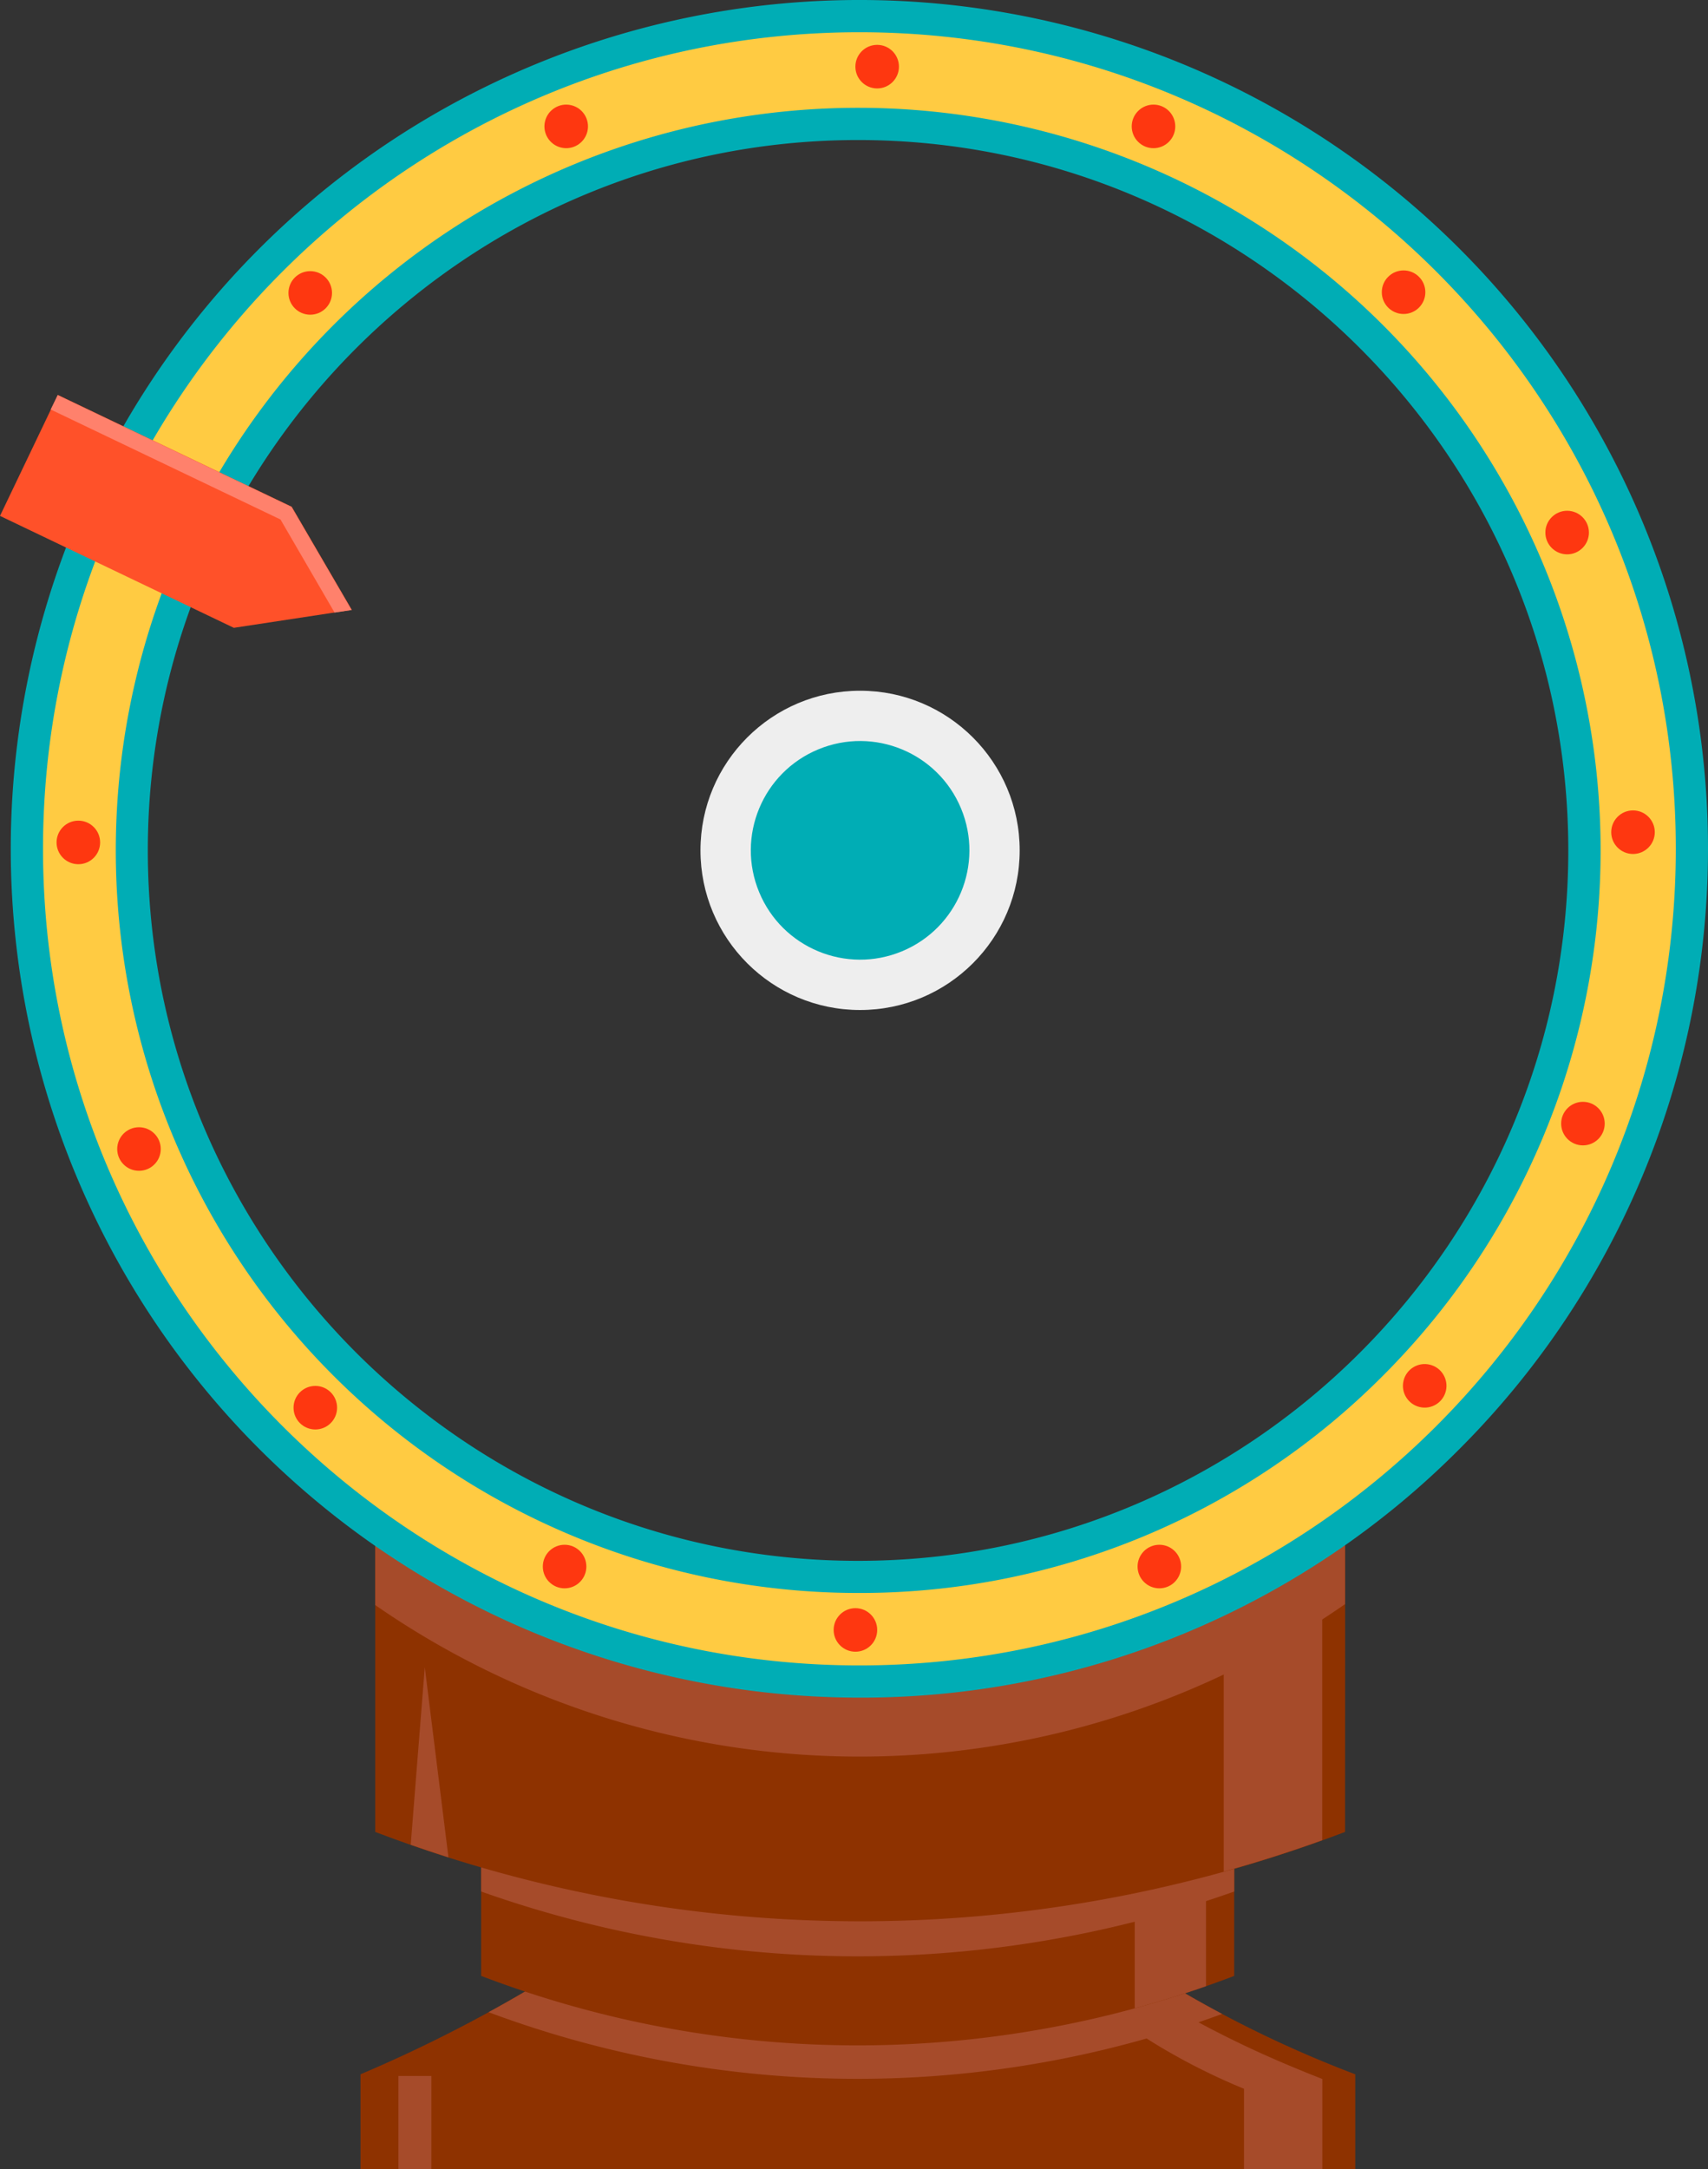 <svg xmlns="http://www.w3.org/2000/svg" viewBox="0 0 473.75 601.51"><rect x="0" y="0" width="473.75" height="601.51" fill="#333333" stroke="none"/><defs><style>.cls-1{fill:#8e3200;}.cls-2{fill:#a64b2a;}.cls-3{fill:#fff;}.cls-4{fill:#ffe94d;}.cls-5{fill:#ffda3e;}.cls-6{fill:#1db3db;}.cls-7{fill:#eee;}.cls-8{fill:#ffcb42;}.cls-9{fill:#ffea6c;}.cls-10{fill:#00adb5;}.cls-11{fill:#ffed10;}.cls-12{fill:#fe3710;}.cls-13{fill:#ff5129;}.cls-14{fill:#ff816c;}</style></defs><g id="Layer_2" data-name="Layer 2"><g id="Layer_1-2" data-name="Layer 1"><path class="cls-1" d="M375.91,575.21a321.66,321.66,0,0,1-136.62-99.16,397.9,397.9,0,0,1-79.93,67.79A396.05,396.05,0,0,1,100,575.21v26.3H375.91Z"/><path class="cls-2" d="M346.63,567.93q-7.5-3.52-14.2-7.14c2.29-.78,4.48-1.56,6.55-2.32a321.3,321.3,0,0,1-99.69-82.42,397.9,397.9,0,0,1-79.93,67.79c-8.11,5.21-16.08,9.91-23.84,14.15a292.75,292.75,0,0,0,182.53,7.29c3.11,2,6.44,3.94,10,5.88a177.51,177.51,0,0,0,17,8.07v22.28h21.73v-25C360.37,574,353.64,571.21,346.63,567.93Z"/><path class="cls-1" d="M342.33,547.93a292.77,292.77,0,0,1-208.87,0V465.15H342.33Z"/><path class="cls-2" d="M342.33,524.53a312.45,312.45,0,0,1-208.87,0V447.31H342.33Z"/><path class="cls-2" d="M314.74,556.92c7.3-2,13.91-4.08,19.78-6.14V519.59H314.74Z"/><path class="cls-1" d="M373.08,508a377.35,377.35,0,0,1-269,0V401.34l22.84,13.86a215.37,215.37,0,0,0,224.2-.4l22-13.46Z"/><path class="cls-2" d="M373.08,444.82V425a225.94,225.94,0,0,1-269,.29v19.8a235.67,235.67,0,0,0,269-.26Z"/><path class="cls-2" d="M361.36,442.55c-7.54,4.32-14.27,9.87-21.93,13.83V519c10.21-2.83,19.35-5.83,27.32-8.7V439.61C364.94,440.58,363.14,441.54,361.36,442.55Z"/><circle class="cls-3" cx="258.41" cy="24.53" r="10.09"/><polygon class="cls-4" points="238.56 235.81 238.56 235.81 238.56 235.81 238.56 235.81 238.56 235.81 238.56 235.81"/><polygon class="cls-4" points="238.56 235.81 238.56 235.81 238.56 235.81 238.56 235.81 238.56 235.81"/><polygon class="cls-4" points="238.56 235.81 238.56 235.81 238.56 235.81 238.56 235.81 238.56 235.81"/><rect class="cls-4" x="238.57" y="235.81"/><path class="cls-4" d="M54.49,374.52l-1-1.38Z"/><path class="cls-4" d="M75.78,399l-.45-.44Z"/><path class="cls-4" d="M57.42,378.34,57,377.8Z"/><polygon class="cls-4" points="238.56 235.81 238.56 235.81 238.57 235.81 238.56 235.81 238.56 235.81"/><polygon class="cls-4" points="238.56 235.81 238.56 235.81 238.56 235.81 238.56 235.81 238.56 235.81"/><polygon class="cls-4" points="238.56 235.81 238.56 235.81 238.56 235.81 238.56 235.81 238.56 235.81"/><path class="cls-4" d="M401.4,72.69l.33.33Z"/><polygon class="cls-4" points="238.57 235.81 238.57 235.81 238.57 235.81 238.57 235.81"/><polygon class="cls-4" points="238.56 235.81 238.56 235.81 238.57 235.81 238.57 235.81 238.56 235.81"/><polygon class="cls-4" points="238.56 235.81 238.56 235.81 238.56 235.81 238.56 235.81 238.56 235.81 238.56 235.81"/><polygon class="cls-4" points="238.56 235.81 238.56 235.81 238.56 235.81 238.56 235.81"/><path class="cls-4" d="M266.32,7c.89.11,1.78.21,2.65.33C268.09,7.2,267.21,7.1,266.32,7Z"/><path class="cls-4" d="M96.15,54.57l.36-.28Z"/><path class="cls-4" d="M100,51.63l1.44-1.07Z"/><path class="cls-4" d="M262,6.5l.47,0Z"/><polygon class="cls-4" points="238.56 235.81 238.56 235.81 238.56 235.81 238.56 235.81 238.56 235.81"/><path class="cls-4" d="M109.07,45.14c-.85.58-1.71,1.16-2.55,1.76Z"/><path class="cls-4" d="M106.52,46.9Q105,48,103.43,49.09,105,48,106.52,46.9Z"/><path class="cls-4" d="M49.89,368.19c.72,1,1.44,2,2.19,3.07C51.34,370.25,50.62,369.22,49.89,368.19Z"/><path class="cls-4" d="M273.51,8c-1.18-.18-2.37-.36-3.57-.52C271.13,7.62,272.32,7.8,273.51,8Z"/><path class="cls-4" d="M359.23,39.42c-1.16-.72-2.32-1.42-3.5-2.11C356.92,38,358.09,38.71,359.23,39.42Z"/><path class="cls-4" d="M355.31,37.06c-1.24-.73-2.48-1.45-3.73-2.15C352.85,35.62,354.09,36.34,355.31,37.06Z"/><path class="cls-4" d="M121.46,434.34c-1.23-.72-2.44-1.45-3.63-2.18,1.2.74,2.41,1.47,3.63,2.18Z"/><path class="cls-4" d="M203.73,463.65l3.57.53Z"/><path class="cls-4" d="M377.13,420l-1.41,1.06C376.2,420.7,376.67,420.35,377.13,420Z"/><path class="cls-5" d="M370.6,424.73c1-.71,2-1.44,3.08-2.19C372.66,423.28,371.63,424,370.6,424.73Z"/><path class="cls-5" d="M368.09,426.45c.84-.57,1.68-1.14,2.51-1.72Z"/><path class="cls-4" d="M381,417.05l-.33.26Z"/><path class="cls-4" d="M401.59,398.74l-.15.15Z"/><path class="cls-4" d="M210.86,464.63l-2.73-.34Z"/><path class="cls-4" d="M215.18,465.12l-.56-.06Z"/><path class="cls-6" d="M264.59,6.78c-.72-.09-1.43-.16-2.14-.23,1.29.13,2.58.29,3.87.44C265.74,6.92,265.18,6.84,264.59,6.78Z"/><path class="cls-6" d="M269,7.32l1,.14Z"/><polygon class="cls-6" points="238.56 235.81 238.56 235.81 238.56 235.81 238.56 235.81 238.56 235.81 238.56 235.81 238.56 235.81 238.56 235.81 238.56 235.81 238.56 235.81"/><polygon class="cls-6" points="238.56 235.81 238.56 235.81 238.56 235.81 238.56 235.81 238.56 235.81 238.56 235.81"/><polygon class="cls-6" points="238.56 235.81 238.56 235.81 238.56 235.81 238.56 235.81"/><path class="cls-6" d="M418.49,91.73A224.78,224.78,0,0,0,401.73,73a231.87,231.87,0,0,1,18,20.32Z"/><path class="cls-6" d="M401.06,72.35h0l.35.34Z"/><polygon class="cls-6" points="238.56 235.81 238.57 235.81 238.57 235.81 238.56 235.81 238.56 235.81 238.56 235.81"/><polygon class="cls-6" points="238.56 235.81 238.56 235.81 238.56 235.81 238.56 235.81 238.56 235.81"/><polygon class="cls-6" points="238.56 235.81 238.56 235.81 238.56 235.81 238.56 235.81 238.56 235.81"/><polygon class="cls-6" points="238.56 235.81 238.56 235.81 238.56 235.81 238.56 235.81 238.56 235.81"/><rect class="cls-6" x="238.56" y="235.81"/><polygon class="cls-6" points="238.56 235.81 238.56 235.81 238.56 235.81 238.56 235.81 238.56 235.81"/><polygon class="cls-6" points="238.56 235.81 238.56 235.81 238.56 235.81 238.56 235.81 238.56 235.81"/><polygon class="cls-6" points="238.56 235.81 238.56 235.81 238.56 235.81 238.56 235.81"/><polygon class="cls-6" points="238.57 235.81 238.56 235.81 238.56 235.81 238.57 235.81"/><polygon class="cls-6" points="238.56 235.81 238.56 235.81 238.57 235.81 238.57 235.81 238.56 235.81"/><polygon class="cls-6" points="238.56 235.81 238.56 235.81 238.56 235.81 238.56 235.81"/><polygon class="cls-6" points="238.56 235.81 238.56 235.81 238.56 235.81 238.56 235.81 238.56 235.81 238.56 235.81 238.56 235.81 238.56 235.81"/><polygon class="cls-6" points="238.56 235.81 238.56 235.81 238.56 235.81 238.56 235.81 238.56 235.81 238.56 235.81"/><polygon class="cls-6" points="238.56 235.81 238.56 235.81 238.56 235.81 238.56 235.81 238.56 235.81 238.56 235.81"/><polygon class="cls-6" points="238.56 235.81 238.56 235.81 238.56 235.81 238.56 235.81"/><polygon class="cls-6" points="238.56 235.81 238.56 235.81 238.56 235.81 238.56 235.81 238.56 235.81"/><polygon class="cls-6" points="238.56 235.81 238.56 235.81 238.56 235.81 238.56 235.81 238.56 235.81"/><polygon class="cls-6" points="238.56 235.81 238.56 235.81 238.56 235.81 238.56 235.81"/><polygon class="cls-6" points="238.56 235.81 238.56 235.81 238.56 235.81 238.56 235.81 238.56 235.81 238.56 235.81"/><polygon class="cls-6" points="238.56 235.81 238.56 235.81 238.56 235.81 238.56 235.81"/><polygon class="cls-6" points="238.56 235.81 238.56 235.81 238.56 235.81 238.56 235.81 238.56 235.81 238.56 235.81"/><polygon class="cls-6" points="238.56 235.81 238.56 235.81 238.56 235.81 238.56 235.81 238.56 235.81"/><polygon class="cls-6" points="238.56 235.81 238.56 235.81 238.56 235.81 238.56 235.81 238.56 235.81"/><polygon class="cls-6" points="238.56 235.81 238.56 235.81 238.56 235.81 238.56 235.81 238.56 235.81"/><polygon class="cls-6" points="238.56 235.81 238.56 235.81 238.56 235.81 238.56 235.81 238.56 235.81"/><rect class="cls-6" x="238.56" y="235.81"/><polygon class="cls-6" points="238.56 235.81 238.56 235.81 238.56 235.81 238.56 235.81"/><polygon class="cls-6" points="238.56 235.81 238.56 235.81 238.56 235.81 238.56 235.81 238.56 235.81 238.56 235.81"/><polygon class="cls-6" points="238.56 235.81 238.56 235.81 238.56 235.81 238.56 235.81 238.56 235.81 238.56 235.81 238.56 235.81"/><polygon class="cls-6" points="238.56 235.81 238.56 235.81 238.56 235.81 238.56 235.81 238.56 235.81 238.56 235.81"/><polygon class="cls-6" points="238.56 235.81 238.56 235.81 238.56 235.81 238.56 235.81 238.56 235.81"/><polygon class="cls-6" points="238.56 235.81 238.56 235.81 238.56 235.81 238.56 235.81 238.56 235.81"/><polygon class="cls-6" points="238.56 235.81 238.56 235.81 238.56 235.81 238.56 235.81"/><path class="cls-6" d="M96.51,54.29c1.15-.9,2.31-1.78,3.47-2.66C98.83,52.49,97.68,53.38,96.51,54.29Z"/><path class="cls-6" d="M95,55.5A223.6,223.6,0,0,0,75.73,72.69,232.65,232.65,0,0,1,96.15,54.57C95.75,54.88,95.36,55.18,95,55.5Z"/><path class="cls-6" d="M101.42,50.56l2-1.47Q102.43,49.81,101.42,50.56Z"/><polygon class="cls-6" points="238.56 235.81 238.56 235.81 238.56 235.81 238.56 235.81"/><polygon class="cls-6" points="238.56 235.81 238.56 235.81 238.56 235.81 238.56 235.81 238.56 235.81"/><polygon class="cls-6" points="238.56 235.81 238.56 235.81 238.56 235.81 238.56 235.81 238.56 235.81"/><polygon class="cls-6" points="238.56 235.81 238.56 235.81 238.56 235.81 238.56 235.81 238.56 235.81"/><polygon class="cls-6" points="238.56 235.81 238.56 235.81 238.56 235.81 238.56 235.81"/><polygon class="cls-6" points="238.56 235.81 238.56 235.81 238.56 235.81 238.56 235.81 238.56 235.81 238.56 235.81 238.56 235.81"/><polygon class="cls-6" points="238.56 235.81 238.56 235.81 238.56 235.81 238.56 235.81 238.56 235.81 238.56 235.81 238.56 235.81"/><polygon class="cls-6" points="238.56 235.81 238.56 235.81 238.56 235.81 238.56 235.81"/><polygon class="cls-6" points="238.56 235.81 238.56 235.81 238.56 235.81 238.56 235.81 238.56 235.81"/><polygon class="cls-6" points="238.56 235.81 238.56 235.81 238.56 235.81 238.56 235.81 238.56 235.81 238.56 235.81"/><polygon class="cls-6" points="238.56 235.81 238.56 235.81 238.56 235.81 238.56 235.81 238.56 235.81"/><polygon class="cls-6" points="238.56 235.81 238.56 235.81 238.56 235.81 238.56 235.81"/><polygon class="cls-6" points="238.56 235.81 238.56 235.81 238.56 235.81 238.56 235.81 238.56 235.81"/><polygon class="cls-6" points="238.57 235.81 238.57 235.81 238.57 235.81 238.57 235.81"/><polygon class="cls-6" points="238.56 235.81 238.56 235.81 238.56 235.81 238.56 235.81"/><polygon class="cls-6" points="238.56 235.81 238.56 235.81 238.56 235.81 238.56 235.81"/><polygon class="cls-6" points="238.56 235.81 238.56 235.81 238.56 235.81 238.56 235.81 238.56 235.81"/><polygon class="cls-6" points="238.56 235.81 238.56 235.81 238.56 235.81 238.56 235.81 238.56 235.81"/><polygon class="cls-6" points="238.56 235.81 238.56 235.81 238.56 235.81 238.56 235.81 238.56 235.81 238.56 235.81"/><polygon class="cls-6" points="238.57 235.81 238.57 235.81 238.57 235.81 238.57 235.81 238.57 235.81 238.57 235.81"/><polygon class="cls-6" points="238.56 235.81 238.56 235.81 238.56 235.81 238.56 235.81 238.56 235.81 238.56 235.81"/><polygon class="cls-6" points="238.56 235.81 238.56 235.81 238.56 235.8 238.56 235.81 238.56 235.81 238.56 235.81"/><polygon class="cls-6" points="238.56 235.81 238.56 235.81 238.56 235.81 238.56 235.81"/><polygon class="cls-6" points="238.56 235.81 238.56 235.81 238.56 235.81 238.56 235.81 238.56 235.81"/><polygon class="cls-6" points="238.57 235.81 238.56 235.81 238.57 235.81 238.57 235.81"/><polygon class="cls-6" points="238.56 235.81 238.56 235.81 238.56 235.81 238.56 235.81 238.56 235.81"/><polygon class="cls-6" points="238.56 235.81 238.56 235.81 238.56 235.81 238.56 235.81 238.56 235.81"/><polygon class="cls-6" points="238.56 235.81 238.56 235.81 238.56 235.81 238.56 235.81 238.56 235.81 238.56 235.81"/><path class="cls-6" d="M212.54,464.84l2.08.22c-1.26-.13-2.51-.28-3.76-.43C211.42,464.7,212,464.78,212.54,464.84Z"/><path class="cls-6" d="M238.51,466.29a233.46,233.46,0,0,1-23.33-1.17A225.08,225.08,0,0,0,238.51,466.29Z"/><path class="cls-6" d="M208.13,464.29l-.83-.11Z"/><polygon class="cls-6" points="238.57 235.81 238.57 235.81 238.57 235.81 238.57 235.81 238.56 235.81 238.57 235.81 238.56 235.81 238.56 235.81 238.57 235.81 238.57 235.81 238.57 235.81"/><polygon class="cls-6" points="238.57 235.81 238.56 235.81 238.56 235.81 238.57 235.81"/><polygon class="cls-6" points="238.56 235.81 238.56 235.81 238.56 235.81 238.56 235.81 238.56 235.81 238.56 235.81"/><polygon class="cls-6" points="238.56 235.81 238.56 235.81 238.56 235.81 238.56 235.81 238.56 235.81 238.56 235.81"/><polygon class="cls-6" points="238.56 235.81 238.56 235.81 238.56 235.81 238.56 235.81 238.56 235.81"/><polygon class="cls-6" points="238.56 235.81 238.56 235.81 238.56 235.81 238.56 235.81"/><polygon class="cls-6" points="238.56 235.81 238.56 235.81 238.56 235.81 238.56 235.81 238.56 235.81"/><polygon class="cls-6" points="238.56 235.81 238.56 235.81 238.56 235.81 238.56 235.81 238.56 235.81"/><polygon class="cls-6" points="238.56 235.81 238.56 235.81 238.56 235.81 238.56 235.81 238.56 235.81 238.56 235.81"/><path class="cls-6" d="M53.45,373.14c-.46-.62-.91-1.25-1.37-1.88C52.53,371.89,53,372.51,53.45,373.14Z"/><path class="cls-6" d="M58.64,379.89a228.16,228.16,0,0,0,16.69,18.64,233.54,233.54,0,0,1-17.91-20.19C57.83,378.85,58.22,379.37,58.64,379.89Z"/><path class="cls-6" d="M57,377.8c-.86-1.08-1.69-2.18-2.52-3.28C55.3,375.61,56.14,376.7,57,377.8Z"/><path class="cls-6" d="M76.07,399.27h0l-.3-.3Z"/><polygon class="cls-6" points="238.56 235.81 238.56 235.81 238.56 235.81 238.56 235.81 238.56 235.81"/><polygon class="cls-6" points="238.57 235.81 238.57 235.81 238.57 235.81 238.56 235.81 238.57 235.81"/><polygon class="cls-6" points="238.57 235.81 238.57 235.81 238.57 235.81 238.57 235.81 238.57 235.81"/><polygon class="cls-6" points="238.56 235.81 238.56 235.81 238.56 235.81 238.56 235.81 238.56 235.81"/><polygon class="cls-6" points="238.56 235.81 238.56 235.81 238.56 235.81 238.56 235.81 238.56 235.81 238.56 235.81 238.56 235.81"/><polygon class="cls-6" points="238.56 235.81 238.56 235.81 238.56 235.81 238.56 235.81 238.56 235.81 238.56 235.81"/><polygon class="cls-6" points="238.56 235.81 238.56 235.81 238.56 235.81 238.56 235.81"/><polygon class="cls-6" points="238.56 235.81 238.56 235.81 238.56 235.81 238.56 235.81"/><polygon class="cls-6" points="238.56 235.81 238.56 235.81 238.56 235.81 238.56 235.81 238.56 235.81 238.56 235.81 238.56 235.81"/><polygon class="cls-6" points="238.56 235.81 238.56 235.81 238.56 235.81 238.56 235.81"/><polygon class="cls-6" points="238.56 235.81 238.56 235.81 238.56 235.81 238.56 235.81 238.56 235.81"/><polygon class="cls-6" points="238.56 235.81 238.56 235.81 238.56 235.81 238.56 235.81 238.56 235.81 238.56 235.81 238.56 235.81 238.56 235.81"/><polygon class="cls-6" points="238.56 235.81 238.56 235.81 238.56 235.81 238.56 235.81 238.56 235.81"/><polygon class="cls-6" points="238.56 235.81 238.56 235.81 238.56 235.81 238.56 235.81"/><polygon class="cls-6" points="238.56 235.81 238.56 235.81 238.56 235.81 238.56 235.81 238.56 235.81"/><polygon class="cls-6" points="238.57 235.81 238.57 235.81 238.57 235.81 238.57 235.81"/><polygon class="cls-6" points="238.56 235.81 238.56 235.81 238.56 235.81 238.56 235.81"/><polygon class="cls-6" points="238.56 235.81 238.56 235.81 238.56 235.81 238.56 235.81"/><polygon class="cls-6" points="238.57 235.81 238.57 235.81 238.57 235.81 238.57 235.81"/><polygon class="cls-6" points="238.57 235.81 238.57 235.81 238.57 235.81 238.57 235.81 238.57 235.81 238.57 235.81 238.57 235.81 238.57 235.81"/><polygon class="cls-6" points="238.57 235.81 238.57 235.81 238.57 235.81 238.57 235.81 238.57 235.81 238.57 235.81"/><polygon class="cls-6" points="238.56 235.81 238.56 235.81 238.56 235.81 238.56 235.81 238.56 235.81"/><polygon class="cls-6" points="238.56 235.81 238.56 235.81 238.56 235.81 238.56 235.81 238.56 235.81"/><polygon class="cls-6" points="238.56 235.81 238.56 235.81 238.56 235.81 238.56 235.81 238.56 235.81 238.56 235.81"/><polygon class="cls-6" points="238.56 235.81 238.56 235.81 238.56 235.81 238.56 235.81 238.56 235.81"/><polygon class="cls-6" points="238.56 235.81 238.56 235.81 238.56 235.81 238.56 235.81"/><polygon class="cls-6" points="238.56 235.81 238.56 235.81 238.56 235.81 238.56 235.81 238.56 235.81"/><polygon class="cls-6" points="238.57 235.81 238.57 235.81 238.57 235.81 238.57 235.81 238.57 235.81 238.57 235.81 238.57 235.81"/><polygon class="cls-6" points="238.57 235.81 238.57 235.81 238.57 235.81 238.57 235.81"/><polygon class="cls-6" points="238.56 235.81 238.56 235.81 238.56 235.81 238.56 235.81"/><polygon class="cls-6" points="238.56 235.81 238.56 235.81 238.56 235.81 238.56 235.81 238.56 235.81 238.56 235.81"/><polygon class="cls-6" points="238.57 235.81 238.56 235.81 238.56 235.81 238.56 235.81 238.57 235.81"/><polygon class="cls-6" points="238.56 235.81 238.56 235.81 238.56 235.81 238.56 235.81 238.56 235.81 238.56 235.81"/><polygon class="cls-6" points="238.56 235.81 238.56 235.81 238.56 235.81 238.56 235.81"/><polygon class="cls-6" points="238.56 235.81 238.56 235.81 238.56 235.81 238.56 235.81 238.56 235.81"/><polygon class="cls-6" points="238.56 235.81 238.56 235.81 238.56 235.81 238.56 235.81 238.56 235.81 238.56 235.81 238.56 235.81"/><polygon class="cls-6" points="238.56 235.81 238.56 235.81 238.56 235.81 238.56 235.81"/><polygon class="cls-6" points="238.56 235.81 238.56 235.81 238.56 235.81 238.56 235.81 238.56 235.81"/><polygon class="cls-6" points="238.56 235.81 238.56 235.81 238.56 235.81 238.56 235.81 238.56 235.81"/><polygon class="cls-6" points="238.56 235.81 238.56 235.81 238.56 235.81 238.56 235.81"/><polygon class="cls-6" points="238.56 235.81 238.56 235.81 238.56 235.81 238.56 235.81 238.56 235.81 238.56 235.81"/><polygon class="cls-6" points="238.57 235.81 238.57 235.81 238.57 235.81 238.57 235.81 238.57 235.81"/><rect class="cls-6" x="238.57" y="235.81"/><polygon class="cls-6" points="238.57 235.81 238.57 235.81 238.57 235.81 238.57 235.81 238.57 235.81"/><polygon class="cls-6" points="238.56 235.81 238.56 235.81 238.56 235.81 238.56 235.81 238.56 235.81"/><polygon class="cls-6" points="238.56 235.81 238.56 235.81 238.56 235.81 238.56 235.81 238.56 235.81 238.56 235.81"/><polygon class="cls-6" points="238.56 235.81 238.56 235.81 238.56 235.81 238.56 235.81 238.56 235.81"/><polygon class="cls-6" points="238.56 235.81 238.56 235.81 238.56 235.81 238.56 235.81 238.56 235.81"/><polygon class="cls-6" points="238.56 235.81 238.56 235.81 238.56 235.81 238.56 235.81 238.56 235.81 238.56 235.81"/><polygon class="cls-6" points="238.56 235.81 238.56 235.81 238.57 235.81 238.57 235.81 238.56 235.81 238.56 235.81"/><polygon class="cls-6" points="238.56 235.81 238.56 235.81 238.56 235.81 238.56 235.81"/><polygon class="cls-6" points="238.56 235.81 238.56 235.81 238.56 235.81 238.56 235.81"/><polygon class="cls-6" points="238.56 235.81 238.56 235.81 238.56 235.81 238.56 235.81 238.56 235.81 238.56 235.81"/><polygon class="cls-6" points="238.56 235.81 238.56 235.81 238.56 235.81 238.56 235.81 238.56 235.81 238.56 235.81"/><polygon class="cls-6" points="238.56 235.81 238.56 235.81 238.56 235.81 238.56 235.81 238.56 235.81"/><polygon class="cls-6" points="238.57 235.81 238.57 235.81 238.57 235.81 238.57 235.81 238.57 235.81 238.57 235.81"/><polygon class="cls-6" points="238.57 235.81 238.57 235.81 238.57 235.81 238.57 235.81"/><polygon class="cls-6" points="238.57 235.81 238.57 235.81 238.57 235.81 238.57 235.81 238.57 235.81"/><rect class="cls-6" x="238.57" y="235.81"/><polygon class="cls-6" points="238.57 235.81 238.57 235.81 238.57 235.81 238.57 235.81 238.57 235.81"/><polygon class="cls-6" points="238.57 235.81 238.56 235.81 238.56 235.81 238.57 235.81"/><polygon class="cls-6" points="238.57 235.81 238.57 235.81 238.57 235.81 238.57 235.81 238.57 235.81"/><polygon class="cls-6" points="238.56 235.81 238.57 235.81 238.56 235.81 238.56 235.81 238.56 235.81"/><polygon class="cls-6" points="238.57 235.81 238.57 235.81 238.57 235.81 238.57 235.81 238.57 235.81"/><polygon class="cls-6" points="238.57 235.81 238.57 235.81 238.57 235.81 238.57 235.81"/><polygon class="cls-6" points="238.57 235.81 238.57 235.81 238.57 235.81 238.57 235.81 238.57 235.81 238.57 235.81"/><polygon class="cls-6" points="238.56 235.81 238.56 235.81 238.56 235.81 238.56 235.81 238.56 235.81"/><polygon class="cls-6" points="238.57 235.81 238.57 235.81 238.57 235.81 238.56 235.81 238.57 235.81"/><polygon class="cls-6" points="238.57 235.81 238.57 235.81 238.57 235.81 238.57 235.81 238.57 235.81"/><polygon class="cls-6" points="238.57 235.81 238.57 235.81 238.57 235.81 238.57 235.81"/><polygon class="cls-6" points="238.57 235.81 238.57 235.81 238.57 235.81 238.57 235.81 238.57 235.81 238.57 235.81"/><polygon class="cls-6" points="238.57 235.81 238.57 235.81 238.57 235.81 238.57 235.81"/><polygon class="cls-6" points="238.56 235.81 238.56 235.81 238.57 235.81 238.57 235.81 238.57 235.81 238.56 235.81 238.56 235.81"/><polygon class="cls-6" points="238.56 235.81 238.56 235.81 238.56 235.81 238.56 235.81"/><polygon class="cls-6" points="238.57 235.81 238.57 235.81 238.57 235.81 238.57 235.81"/><polygon class="cls-6" points="238.57 235.81 238.57 235.81 238.57 235.81 238.57 235.81 238.57 235.81 238.57 235.81"/><polygon class="cls-6" points="238.57 235.81 238.57 235.81 238.57 235.81 238.57 235.81 238.57 235.81"/><polygon class="cls-6" points="238.57 235.81 238.57 235.81 238.57 235.81 238.57 235.81"/><polygon class="cls-6" points="238.57 235.81 238.57 235.81 238.57 235.81 238.57 235.81 238.57 235.81"/><polygon class="cls-6" points="238.57 235.81 238.57 235.81 238.57 235.81 238.57 235.81 238.57 235.81 238.57 235.81 238.57 235.81"/><polygon class="cls-6" points="238.57 235.81 238.57 235.81 238.57 235.81 238.57 235.81 238.57 235.81 238.57 235.81 238.57 235.81"/><polygon class="cls-6" points="238.57 235.81 238.57 235.81 238.57 235.81 238.57 235.81 238.57 235.81"/><polygon class="cls-6" points="238.57 235.81 238.57 235.81 238.57 235.81 238.57 235.81 238.57 235.81"/><polygon class="cls-6" points="238.57 235.81 238.57 235.81 238.57 235.81 238.57 235.81"/><polygon class="cls-6" points="238.57 235.81 238.57 235.81 238.57 235.81 238.57 235.81"/><polygon class="cls-6" points="238.57 235.81 238.57 235.81 238.57 235.81 238.57 235.81 238.57 235.81 238.57 235.81 238.57 235.81"/><polygon class="cls-6" points="238.57 235.81 238.57 235.81 238.57 235.81 238.57 235.81 238.57 235.81 238.56 235.81 238.56 235.81 238.57 235.81"/><polygon class="cls-6" points="238.57 235.81 238.57 235.81 238.57 235.81 238.57 235.81"/><polygon class="cls-6" points="401.59 398.74 401.59 398.74 401.59 398.74 401.59 398.74"/><path class="cls-6" d="M380.64,417.31c-1.16.9-2.33,1.8-3.51,2.68Q378.89,418.69,380.64,417.31Z"/><path class="cls-6" d="M382.16,416.12a226.06,226.06,0,0,0,19.28-17.23A232.12,232.12,0,0,1,381,417.05Z"/><path class="cls-6" d="M375.72,421.05c-.67.5-1.36,1-2,1.49Z"/><polygon class="cls-6" points="238.57 235.81 238.57 235.81 238.57 235.81 238.57 235.81"/><polygon class="cls-6" points="238.57 235.81 238.57 235.81 238.57 235.81 238.57 235.81 238.57 235.81"/><polygon class="cls-6" points="238.56 235.81 238.56 235.81 238.56 235.81 238.56 235.81 238.56 235.81"/><polygon class="cls-6" points="238.56 235.81 238.56 235.81 238.56 235.81 238.56 235.81 238.56 235.81"/><polygon class="cls-6" points="238.56 235.81 238.56 235.81 238.56 235.81 238.56 235.81"/><polygon class="cls-6" points="238.56 235.81 238.56 235.81 238.56 235.81 238.56 235.81 238.56 235.81"/><polygon class="cls-6" points="238.56 235.81 238.56 235.81 238.56 235.81 238.56 235.81 238.56 235.81"/><polygon class="cls-6" points="238.57 235.81 238.56 235.81 238.57 235.81 238.57 235.81 238.57 235.81 238.57 235.81 238.57 235.81"/><polygon class="cls-6" points="238.57 235.81 238.57 235.81 238.57 235.81 238.57 235.81"/><polygon class="cls-6" points="238.57 235.81 238.56 235.81 238.57 235.81 238.57 235.81 238.57 235.81"/><polygon class="cls-6" points="238.56 235.81 238.56 235.81 238.57 235.81 238.56 235.81 238.56 235.81"/><polygon class="cls-6" points="238.56 235.81 238.56 235.81 238.57 235.81 238.56 235.81 238.56 235.81 238.56 235.81"/><polygon class="cls-6" points="238.56 235.81 238.56 235.81 238.57 235.81 238.57 235.81 238.57 235.81 238.56 235.81"/><polygon class="cls-6" points="238.56 235.81 238.56 235.81 238.56 235.81 238.56 235.81 238.56 235.81"/><polygon class="cls-6" points="238.56 235.81 238.56 235.81 238.56 235.81 238.56 235.81 238.56 235.81"/><polygon class="cls-6" points="238.56 235.81 238.56 235.81 238.56 235.81 238.56 235.81 238.56 235.81 238.56 235.81"/><polygon class="cls-6" points="238.56 235.81 238.56 235.81 238.56 235.81 238.56 235.81 238.56 235.81"/><polygon class="cls-6" points="238.56 235.81 238.56 235.81 238.56 235.81 238.56 235.81"/><polygon class="cls-6" points="238.56 235.81 238.56 235.81 238.56 235.81 238.56 235.81 238.56 235.81"/><polygon class="cls-6" points="238.56 235.81 238.56 235.81 238.56 235.81 238.56 235.81"/><polygon class="cls-6" points="238.56 235.81 238.56 235.81 238.56 235.81 238.56 235.81 238.56 235.81 238.56 235.81"/><polygon class="cls-6" points="238.57 235.81 238.57 235.81 238.57 235.81 238.57 235.81 238.57 235.81 238.57 235.81"/><polygon class="cls-6" points="238.57 235.81 238.57 235.81 238.57 235.81 238.57 235.81"/><polygon class="cls-6" points="238.57 235.81 238.57 235.81 238.57 235.81 238.57 235.81 238.57 235.81"/><polygon class="cls-6" points="238.57 235.81 238.57 235.81 238.57 235.81 238.57 235.81 238.57 235.81 238.57 235.81"/><polygon class="cls-6" points="238.57 235.81 238.57 235.81 238.57 235.81 238.57 235.81 238.57 235.81"/><polygon class="cls-6" points="238.57 235.81 238.57 235.81 238.57 235.81 238.57 235.81"/><polygon class="cls-6" points="238.56 235.81 238.56 235.81 238.56 235.81 238.56 235.81"/><polygon class="cls-6" points="238.57 235.81 238.57 235.81 238.57 235.81 238.57 235.81 238.57 235.81"/><polygon class="cls-6" points="238.56 235.81 238.56 235.81 238.56 235.81 238.56 235.81"/><polygon class="cls-6" points="238.57 235.81 238.57 235.81 238.57 235.81 238.57 235.81"/><polygon class="cls-6" points="238.56 235.81 238.56 235.81 238.56 235.81 238.56 235.81 238.56 235.81"/><polygon class="cls-6" points="238.56 235.81 238.56 235.81 238.56 235.81 238.56 235.81"/><rect class="cls-6" x="238.56" y="235.81"/><rect class="cls-6" x="238.56" y="235.81"/><polygon class="cls-6" points="238.56 235.81 238.56 235.81 238.56 235.81 238.56 235.81 238.56 235.81 238.56 235.81 238.56 235.81"/><polygon class="cls-6" points="238.56 235.81 238.56 235.81 238.57 235.81 238.57 235.81 238.56 235.81"/><polygon class="cls-6" points="238.56 235.81 238.56 235.81 238.56 235.81 238.56 235.81 238.56 235.81 238.56 235.81"/><polygon class="cls-6" points="238.56 235.81 238.56 235.81 238.56 235.81 238.56 235.81"/><polygon class="cls-6" points="238.56 235.81 238.56 235.81 238.56 235.81 238.56 235.81 238.56 235.81"/><polygon class="cls-6" points="238.56 235.81 238.56 235.81 238.56 235.81 238.56 235.81 238.56 235.81 238.56 235.81"/><polygon class="cls-6" points="238.56 235.81 238.56 235.81 238.56 235.81 238.56 235.81 238.56 235.81"/><polygon class="cls-6" points="238.57 235.81 238.57 235.81 238.57 235.81 238.57 235.81 238.57 235.81 238.57 235.81"/><polygon class="cls-6" points="238.57 235.81 238.57 235.81 238.57 235.81 238.57 235.81 238.57 235.81 238.57 235.81"/><polygon class="cls-6" points="238.57 235.81 238.57 235.81 238.57 235.81 238.57 235.81"/><polygon class="cls-6" points="238.56 235.81 238.56 235.81 238.56 235.81 238.56 235.81 238.56 235.81"/><polygon class="cls-6" points="238.56 235.81 238.56 235.81 238.57 235.81 238.57 235.81 238.57 235.81 238.56 235.81"/><polygon class="cls-6" points="238.57 235.81 238.57 235.81 238.57 235.81 238.57 235.81 238.57 235.81"/><polygon class="cls-6" points="238.56 235.81 238.56 235.81 238.56 235.81 238.56 235.81 238.56 235.81 238.56 235.81"/><polygon class="cls-6" points="238.56 235.81 238.56 235.81 238.56 235.81 238.56 235.81 238.56 235.81"/><polygon class="cls-6" points="238.56 235.81 238.56 235.81 238.56 235.81 238.56 235.81"/><polygon class="cls-6" points="238.56 235.81 238.56 235.81 238.56 235.81 238.56 235.81 238.56 235.81"/><rect class="cls-6" x="238.57" y="235.81"/><polygon class="cls-6" points="238.57 235.81 238.57 235.81 238.57 235.81 238.57 235.81"/><polygon class="cls-6" points="238.57 235.81 238.57 235.81 238.57 235.81 238.57 235.81 238.57 235.81"/><polygon class="cls-6" points="238.56 235.81 238.56 235.81 238.56 235.81 238.56 235.81 238.56 235.81 238.56 235.81"/><polygon class="cls-6" points="238.56 235.81 238.56 235.81 238.56 235.81 238.56 235.81"/><polygon class="cls-6" points="238.56 235.81 238.56 235.81 238.56 235.81 238.56 235.81 238.56 235.81 238.56 235.81"/><polygon class="cls-6" points="238.56 235.81 238.56 235.81 238.56 235.81 238.56 235.81 238.56 235.81"/><polygon class="cls-6" points="238.56 235.81 238.56 235.81 238.56 235.81 238.56 235.81"/><polygon class="cls-6" points="238.56 235.81 238.56 235.81 238.56 235.81 238.56 235.81 238.56 235.81 238.56 235.81"/><polygon class="cls-6" points="238.57 235.81 238.57 235.81 238.57 235.81 238.57 235.81"/><polygon class="cls-6" points="238.57 235.81 238.57 235.81 238.57 235.81 238.57 235.81 238.57 235.81"/><polygon class="cls-6" points="238.57 235.81 238.57 235.81 238.57 235.81 238.57 235.81"/><polygon class="cls-6" points="238.57 235.81 238.57 235.81 238.57 235.81 238.57 235.81"/><polygon class="cls-6" points="238.57 235.81 238.57 235.81 238.57 235.81 238.57 235.81 238.57 235.81"/><polygon class="cls-6" points="238.57 235.81 238.57 235.81 238.57 235.81 238.57 235.81 238.57 235.81 238.57 235.81"/><polygon class="cls-6" points="238.57 235.81 238.57 235.81 238.57 235.81 238.57 235.81 238.57 235.81"/><polygon class="cls-6" points="238.57 235.81 238.57 235.81 238.57 235.81 238.57 235.81 238.57 235.81 238.57 235.81"/><polygon class="cls-6" points="238.57 235.81 238.57 235.81 238.57 235.81 238.57 235.81 238.57 235.81"/><polygon class="cls-6" points="238.57 235.81 238.57 235.81 238.57 235.81 238.57 235.81 238.57 235.81"/><circle class="cls-7" cx="238.56" cy="235.81" r="44.27"/><path class="cls-8" d="M238.37,4.47C110.84,4.47,7.46,107.85,7.46,235.38S110.84,466.29,238.37,466.29,469.29,362.91,469.29,235.38,365.9,4.47,238.37,4.47ZM238,437.27c-111.26,0-201.45-90.19-201.45-201.45S126.78,34.36,238,34.36s201.45,90.2,201.45,201.46S349.3,437.27,238,437.27Z"/><path class="cls-6" d="M238.56,5.32A232.29,232.29,0,0,1,262,6.5,226.91,226.91,0,0,0,238.56,5.32Z"/><path class="cls-9" d="M438.51,310.83a1.62,1.62,0,0,1-.1.18,5.29,5.29,0,0,1-.29,1c.12-.21.06,1.64,0,.69,0,.15,0,.49,0,.64v-.33a2.67,2.67,0,0,0,.07.27c.09.11.26.26.34.34l0,0c.21-.86.41-1.72.61-2.58A3.58,3.58,0,0,1,438.51,310.83Z"/><circle class="cls-10" cx="238.57" cy="235.81" r="30.31" transform="translate(-72.08 109.24) rotate(-22.5)"/><path class="cls-10" d="M238.37,470.76A235.38,235.38,0,0,1,71.93,68.94,235.38,235.38,0,0,1,404.81,401.82,233.8,233.8,0,0,1,238.37,470.76Zm0-461.82C113.51,8.94,11.93,110.52,11.93,235.38S113.51,461.83,238.37,461.83,464.82,360.24,464.82,235.38,363.23,8.94,238.37,8.94Z"/><path class="cls-10" d="M238,441.74A205.92,205.92,0,0,1,92.43,90.21,205.92,205.92,0,0,1,383.65,381.43,204.59,204.59,0,0,1,238,441.74Zm0-402.91c-108.62,0-197,88.37-197,197s88.36,197,197,197,197-88.37,197-197S346.66,38.83,238,38.83Z"/><path class="cls-2" d="M117.82,462.32l-3.9,49.25q5,1.74,10.47,3.5Z"/><rect class="cls-2" x="110.51" y="575.67" width="9.14" height="25.85"/><circle class="cls-11" cx="37.63" cy="153.13" r="6.04" transform="translate(-120.04 154.7) rotate(-76.76)"/><circle class="cls-12" cx="389.31" cy="81.03" r="6.04"/><circle class="cls-12" cx="319.94" cy="35.05" r="6.04" transform="translate(68.93 236.5) rotate(-45)"/><circle class="cls-12" cx="434.68" cy="147.68" r="6.04"/><circle class="cls-12" cx="452.95" cy="230.77" r="6.04"/><circle class="cls-12" cx="439.06" cy="311.58" r="6.04"/><circle class="cls-12" cx="395.18" cy="384.32" r="6.04" transform="translate(-69.65 680.63) rotate(-76.72)"/><circle class="cls-12" cx="321.57" cy="434.41" r="6.04"/><circle class="cls-12" cx="237.27" cy="451.99" r="6.04"/><circle class="cls-12" cx="156.6" cy="434.41" r="6.04"/><circle class="cls-12" cx="87.46" cy="390.36" r="6.04"/><circle class="cls-12" cx="38.55" cy="318.63" r="6.04"/><circle class="cls-12" cx="21.73" cy="233.61" r="6.04"/><circle class="cls-12" cx="86.05" cy="81.23" r="6.04"/><circle class="cls-12" cx="157.05" cy="35.05" r="6.04" transform="translate(86.86 179.85) rotate(-76.72)"/><circle class="cls-12" cx="243.3" cy="18.48" r="6.04"/><path class="cls-13" d="M64.86,174.1,0,143.06l16.05-33.54,64.86,31,16.67,28.6Z"/><path class="cls-14" d="M77.8,144.06l15,25.81,4.73-.71-16.67-28.6-64.86-31-1.94,4Z"/></g></g></svg>
